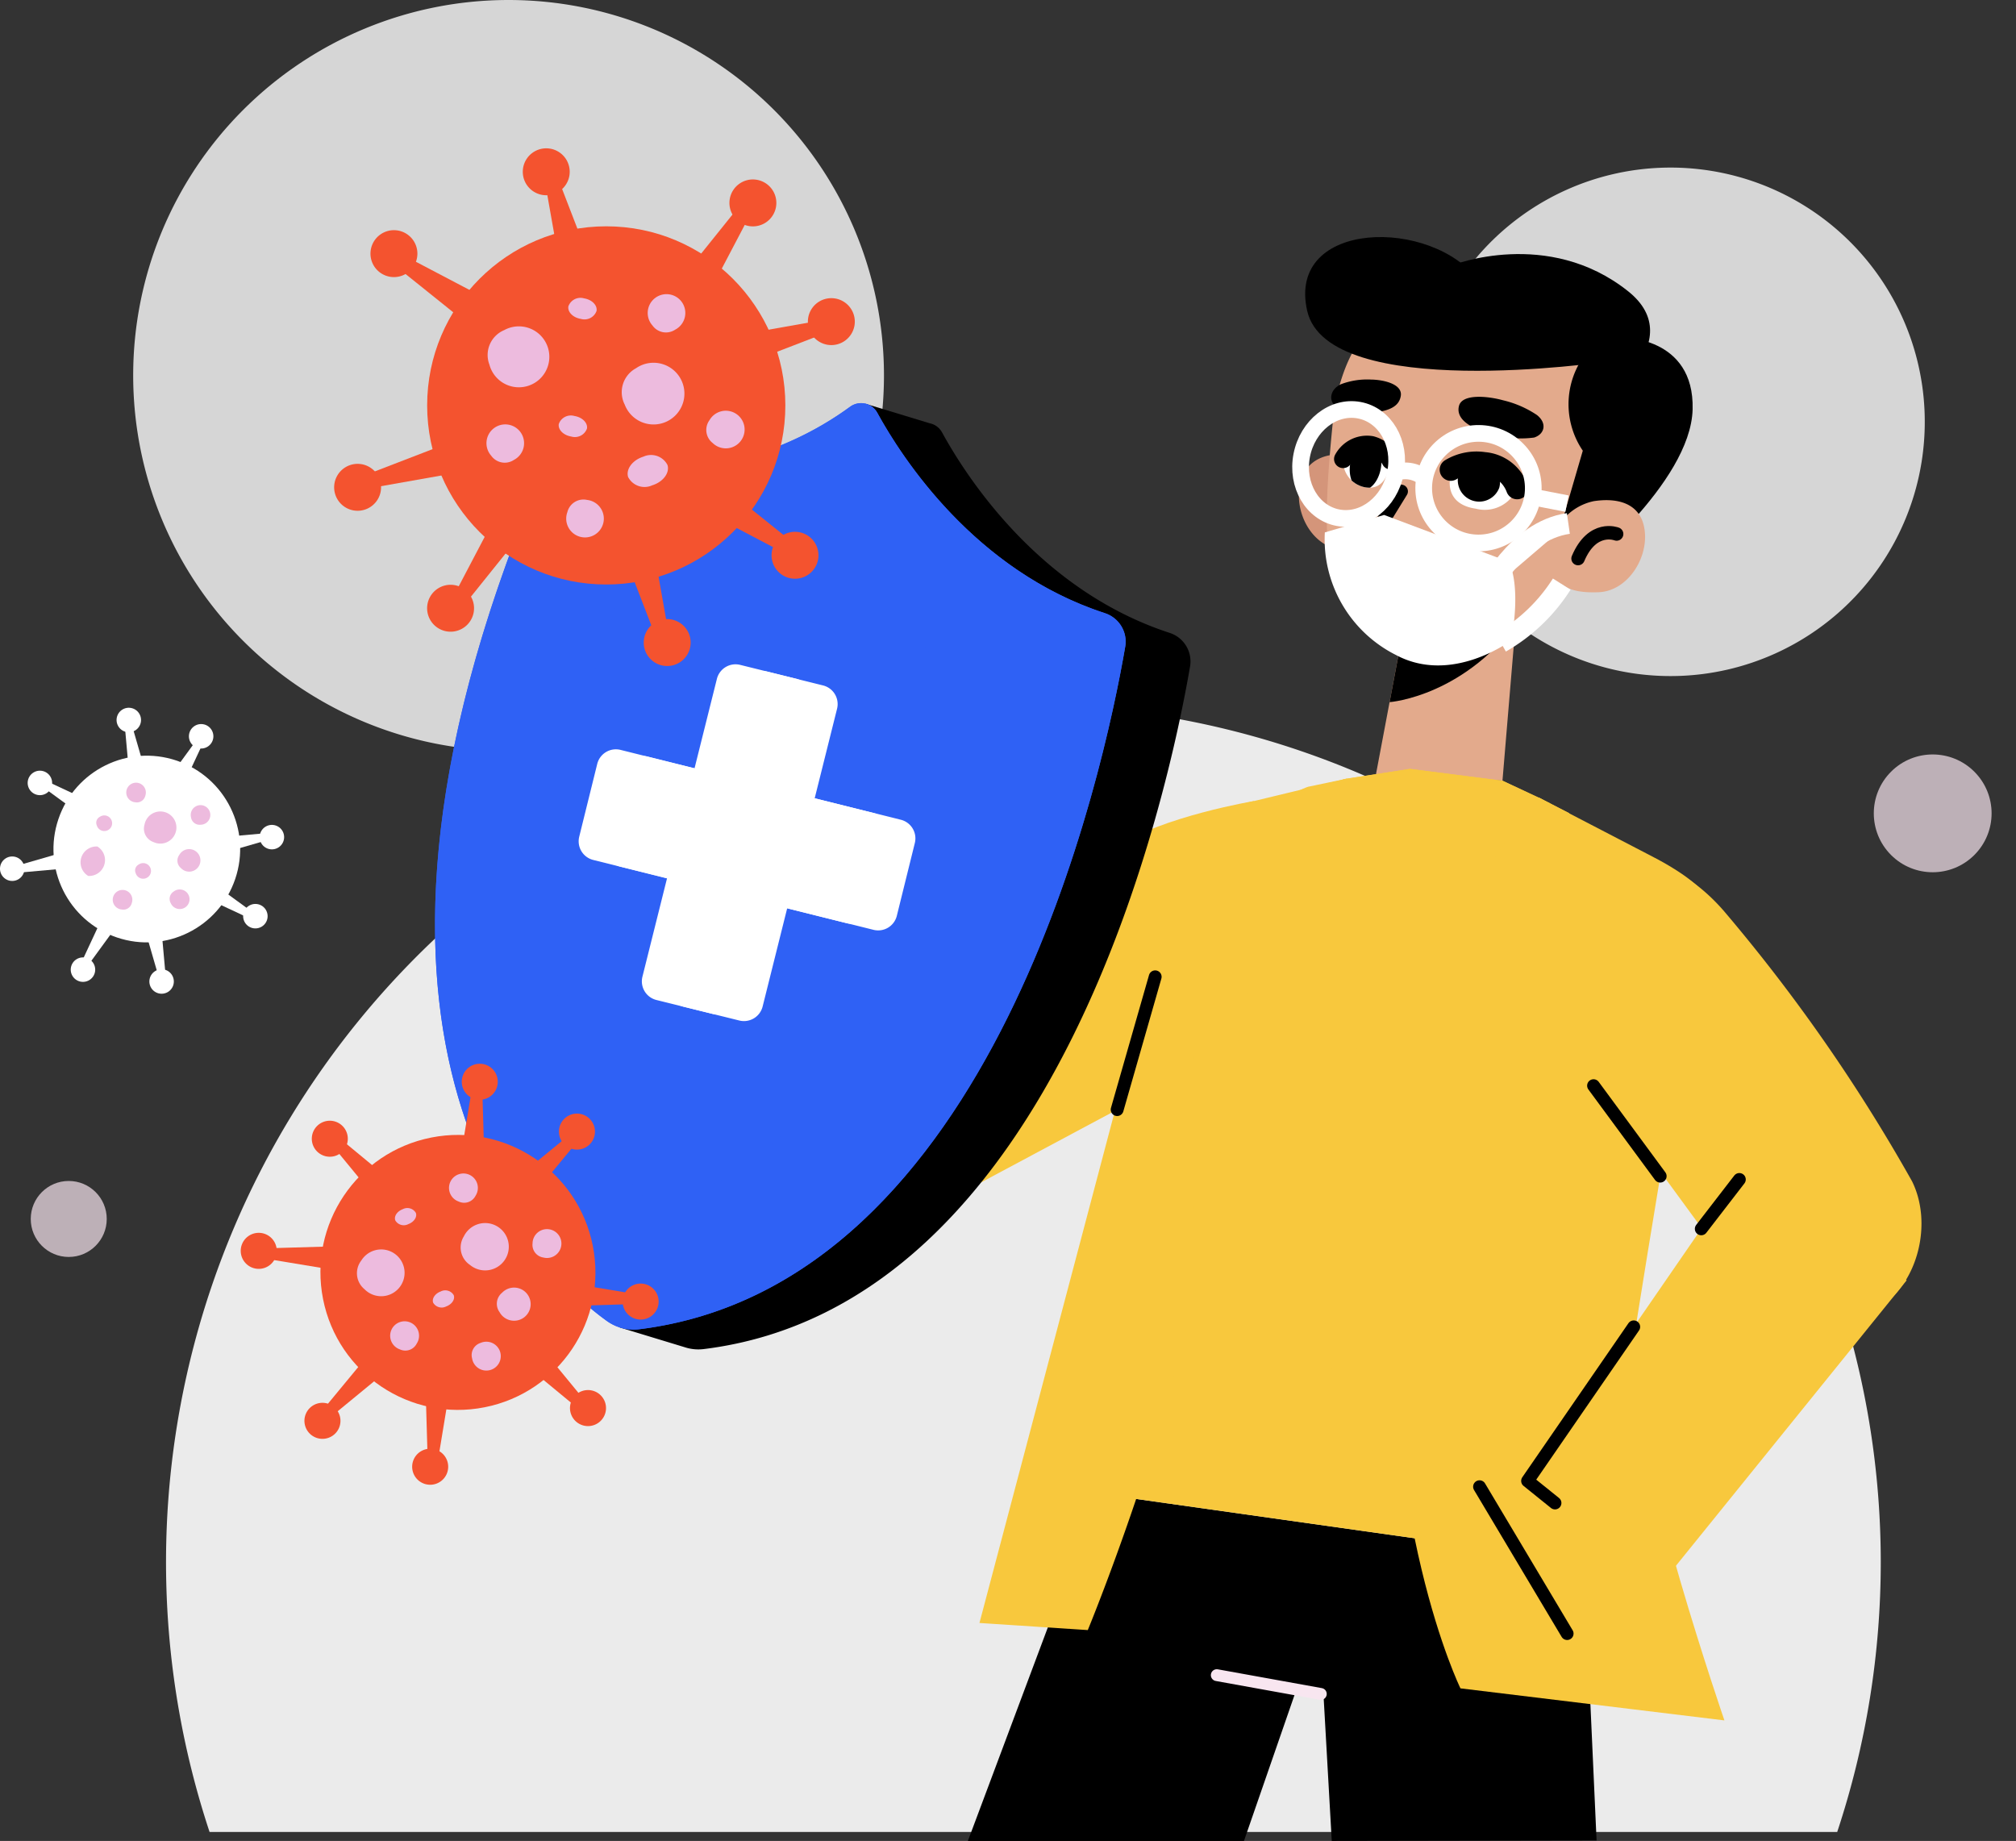 <svg xmlns="http://www.w3.org/2000/svg" xmlns:xlink="http://www.w3.org/1999/xlink" width="170.321" height="155.532" viewBox="0 0 170.321 155.532"><rect x="0" y="0" width="170.321" height="155.532" fill="#333333" stroke="none"/><defs><style>.a,.b,.c,.n{fill:#fff;}.b{opacity:0.9;}.c{opacity:0.8;}.d{fill:#f8e6f0;opacity:0.7;}.e,.i,.k,.m,.o,.q{fill:none;}.e{stroke:#f8e6f0;}.e,.i,.k,.m,.q,.r{stroke-linecap:round;stroke-linejoin:round;}.f{fill:#9d583b;}.g{fill:#d4957a;}.h{fill:#e3aa8c;}.i,.k,.m,.q,.r{stroke:#000;}.i{stroke-width:1.138px;}.j{clip-path:url(#a);}.k{stroke-width:1.873px;}.l{clip-path:url(#b);}.m{stroke-width:1.532px;}.n,.o{stroke:#fff;}.n,.o,.t{stroke-miterlimit:10;}.n{stroke-width:1.765px;}.o{stroke-width:1.41px;}.p,.r{fill:#f8c83d;}.q,.r{stroke-width:1.084px;}.s,.t{fill:#2f61f5;}.u{fill:#f4532f;}.v{fill:#edbbde;}.w,.x{stroke:none;}.x{fill:#2f61f5;}</style><clipPath id="a"><path class="a" d="M345.411,141.693s.285-1.645,3.063-.953c2.494.621,2.576,1.929,2.576,1.929a2.96,2.96,0,0,1-3.483,1.733C344.789,144,345.411,141.693,345.411,141.693Z" transform="translate(-345.352 -140.57)"/></clipPath><clipPath id="b"><path class="a" d="M325.041,138.438s.272-1.6-1.7-1.734a1.974,1.974,0,0,0-2.18,1.069,2.287,2.287,0,0,0,1.772,2.369C324.826,140.542,325.041,138.438,325.041,138.438Z" transform="translate(-321.163 -136.695)"/></clipPath></defs><g transform="translate(2.598 0)"><g transform="translate(11.429 59.5)"><path class="b" d="M200.956,269.666A72.434,72.434,0,1,0,59.766,292.505H197.277A72.354,72.354,0,0,0,200.956,269.666Z" transform="translate(-56.088 -197.232)"/></g><path class="c" d="M31.715,0A31.715,31.715,0,1,1,0,31.715,31.715,31.715,0,0,1,31.715,0Z" transform="translate(8.654)"/><path class="c" d="M21.48,0A21.48,21.48,0,1,1,0,21.48,21.48,21.48,0,0,1,21.48,0Z" transform="translate(113.84 53.327) rotate(-80.613)"/><circle class="d" cx="4.976" cy="4.976" r="4.976" transform="translate(153.648 68.716) rotate(-45)"/><ellipse class="d" cx="3.21" cy="3.21" rx="3.21" ry="3.21" transform="translate(0 99.774)"/></g><g transform="translate(0 12.531)"><g transform="translate(81.771 113.653)"><path d="M247.017,374.323l-10.99,29.348h23.325l4.417-12.752,2.3.373.7,12.378,22.373-.039-1.064-23.512Z" transform="translate(-236.027 -374.323)"/><line class="e" x1="8.789" y1="1.588" transform="translate(21.028 15.341)"/></g><g transform="translate(109.734 7.5)"><path class="f" d="M345.513,113.418c-1.123,7.037-10.792,11.555-15.8,10.543-6.985-1.411-11.831-7.738-10.708-14.775a12.9,12.9,0,0,1,14.776-10.708C340.815,99.6,346.79,105.416,345.513,113.418Z" transform="translate(-315.968 -94.932)"/><g transform="translate(0 18.354)"><path class="g" d="M319.236,143.6a3.89,3.89,0,0,1-4.858,2.924c-2.268-.46-3.622-3.164-3.162-5.432s2.478-2.892,4.746-2.432A4.19,4.19,0,0,1,319.236,143.6Z" transform="translate(-311.127 -138.522)"/></g><path class="h" d="M340.759,166.3l-1.443,17.227-10.685-.553,2.843-15.07Z" transform="translate(-322.114 -137.605)"/><path d="M331.714,182.111s6.536-.463,11.335-7.5l-10.076.826Z" transform="translate(-324.048 -142.822)"/><path class="h" d="M328.313,102.232s-9.128-1.156-10.349,10.883-.324,15.435,4.05,18.706c3.931,2.94,9.744,1.808,13.672-2.766a18.3,18.3,0,0,0,3.491-6.947l1.208-3S346.6,104.208,328.313,102.232Z" transform="translate(-315.105 -97.372)"/><path d="M337.9,99.771s-23.413,3.425-25.167-4.314,10.622-7.9,14.5-2.507C327.233,92.951,335.6,94.634,337.9,99.771Z" transform="translate(-312.031 -89.231)"/><path d="M373.166,114.042a7,7,0,0,0-.776,8.807l-1.875,6.431,1.4.866,3.133-3.655,1.274-7.981Z" transform="translate(-348.402 -104.803)"/><path d="M345.893,94.03s8.089-3.217,14.875,2.195c5.339,4.259-2.561,9.6-2.561,9.6l-1.3-5.154-6.983-3.144Z" transform="translate(-332.948 -91.647)"/><path d="M378.07,112s6.212-.136,6.047,6.082-9.7,13.8-9.7,13.8Z" transform="translate(-350.851 -103.523)"/><g transform="translate(21.226 22.224)"><path class="h" d="M368.138,153.487c.134,2.31,1.079,3.333,4.11,3.207,2.312-.1,4.034-2.619,3.9-4.929s-1.878-3.13-4.317-2.766A4.636,4.636,0,0,0,368.138,153.487Z" transform="translate(-368.132 -148.916)"/><path class="i" d="M377.734,156.419s-2.038-.809-3.258,2.076" transform="translate(-372.114 -153.56)"/></g><g transform="translate(0.145 12.029)"><g transform="translate(2.588)"><path class="i" d="M331.253,146.927l-1.834,2.976,1.4,1.1" transform="translate(-325.341 -137.474)"/><g transform="translate(10.01 7.034)"><g transform="translate(0 0.052)"><path class="a" d="M345.411,141.693s.285-1.645,3.063-.953c2.494.621,2.576,1.929,2.576,1.929a2.96,2.96,0,0,1-3.483,1.733C344.789,144,345.411,141.693,345.411,141.693Z" transform="translate(-345.352 -140.57)"/><g class="j"><path d="M350.627,141.984a1.81,1.81,0,1,1-1.392-2.419A1.983,1.983,0,0,1,350.627,141.984Z" transform="translate(-346.439 -139.925)"/></g></g><path class="k" d="M345.591,141.021a4.2,4.2,0,0,1,2.8-.557,3.267,3.267,0,0,1,2.809,2.117" transform="translate(-345.502 -140.429)"/></g><g transform="translate(1.004 5.482)"><g transform="translate(0 0.162)"><path class="a" d="M325.041,138.438s.272-1.6-1.7-1.734a1.974,1.974,0,0,0-2.18,1.069,2.287,2.287,0,0,0,1.772,2.369C324.826,140.542,325.041,138.438,325.041,138.438Z" transform="translate(-321.163 -136.695)"/><g class="l"><path d="M322.716,137.367c-.2,1.137.225,2.158.938,2.28s1.45-.7,1.645-1.836-.225-2.157-.938-2.28S322.911,136.231,322.716,137.367Z" transform="translate(-322.108 -135.957)"/></g></g><path class="m" d="M325.186,137.617a2.6,2.6,0,0,0-1.637-1.295,2.289,2.289,0,0,0-2.381,1.178" transform="translate(-321.166 -136.261)"/></g><path d="M351.119,125.766a8.7,8.7,0,0,1,2.853,1.241c.879.688.665,1.615-.231,1.906a8.215,8.215,0,0,1-3.051-.162c-3.118-.7-3.5-1.791-3.295-2.526C347.683,125.192,349.848,125.413,351.119,125.766Z" transform="translate(-336.596 -124.007)"/><path d="M321.828,121.545a6.25,6.25,0,0,0-2.519.387c-.89.4-1.08,1.3-.542,1.8a4.261,4.261,0,0,0,2.26.651c2.606-.029,3.19-.72,3.316-1.444C324.52,121.921,322.876,121.556,321.828,121.545Z" transform="translate(-318.467 -121.537)"/></g><g transform="translate(2.049 11.445)"><path class="a" d="M317.02,153.75l5.008-1.475,10.526,3.955s1.087,1.718.222,6.634c0,0-4.988,3.8-9.76,1.237A10.928,10.928,0,0,1,317.02,153.75Z" transform="translate(-317.02 -152.275)"/><path class="n" d="M356.923,172.9a14.838,14.838,0,0,0,5.157-4.932" transform="translate(-342.065 -162.125)"/><path class="n" d="M353.743,160.118s2.469-5.267,6.9-5.906" transform="translate(-340.069 -153.491)"/></g><g transform="translate(0 2.535)"><circle class="o" cx="4.629" cy="4.629" r="4.629" transform="translate(10.366 11.242) rotate(-89.551)"/><path class="o" d="M319.539,133.672c-.487,2.51-2.655,4.22-4.843,3.82s-3.568-2.759-3.082-5.268,2.655-4.22,4.844-3.819S320.026,131.163,319.539,133.672Z" transform="translate(-311.517 -128.346)"/><path class="o" d="M333.062,142.418a2.525,2.525,0,0,1,2.461.464" transform="translate(-325.04 -137.092)"/><line class="o" x2="2.906" y2="0.564" transform="translate(19.601 7.39)"/></g></g></g><g transform="translate(65.652 52.428)"><path class="p" d="M291.9,209.892l-5.327.825c-7.728,3.226-13.421,6.588-14.374,13.329l-6.656,47.071,41.056,5.8.239-28.909,4.708-24.726c.665-3.5-5.622-9.262-8.749-10.961l-3.078-1.43Z" transform="translate(-238.432 -209.892)"/><g transform="translate(0 0.825)"><path class="p" d="M233.055,217.173s-7.8,1.305-11.663,3.883-28.656,19.026-28.656,19.026l4.922,15.9,23.808-12.73Z" transform="translate(-192.736 -215.287)"/><g transform="translate(17.097)"><path class="p" d="M269.695,212.109l-10.11,2.438a4.75,4.75,0,0,0-3.645,3.536l-17.287,65.359,9.153.6s8.875-21.461,10.71-38.15C261.455,219.173,269.695,212.109,269.695,212.109Z" transform="translate(-238.653 -212.109)"/><line class="q" y1="11.221" x2="3.214" transform="translate(11.633 16.741)"/><path class="p" d="M300.22,212.109l-3.281.687s-4.232,1.247-8.822,8.717l2.726,1.287-3.555,2.159.044,30.825s1.641-7.431,3.27-18.775C293.206,218.871,300.22,212.109,300.22,212.109Z" transform="translate(-269.178 -212.109)"/></g></g><g transform="translate(51.774 2.427)"><path class="p" d="M344.582,216.41s-11.144,11.984-12.328,36.623,5.7,38.632,5.7,38.632l22.3,2.707s-7.333-21.246-7.89-30.778c4.188-26.12,4.286-26.312,6.968-34.522.947-2.9.191-4.993-5.705-7.964Z" transform="translate(-331.993 -216.41)"/><path class="p" d="M344.373,216.41l2.555,1.309-1.237,9.731-4.936.583,3.451,5.832-12.233,28.618S329.268,234.052,344.373,216.41Z" transform="translate(-331.784 -216.41)"/><g transform="translate(7.572 5.16)"><g transform="translate(6.479)"><path class="p" d="M383.7,234.706a144.573,144.573,0,0,1,15.884,22.823c1.727,3.492.553,8.493-2.7,10.642h0c-3.807,2.518-9.655,1.823-11.794-2.209l-13.833-18.9c-2.161-4.075-2.894-14.1,1.265-16.094h0C376.534,229.047,380.794,231.341,383.7,234.706Z" transform="translate(-369.52 -230.269)"/><line class="q" x1="5.631" y1="7.645" transform="translate(3.153 19.176)"/></g><g transform="translate(0 26.561)"><g transform="translate(0 26.498)"><path class="p" d="M365.141,380.372l2.976-3.9-5.693-3.708-2.38,3.415-3.19-.831,5.639,9.824Z" transform="translate(-355.091 -372.765)"/><line class="q" x1="7.401" y1="12.408"/></g><g transform="translate(4.059)"><path class="p" d="M395.048,310.663,374.123,336.55l-11.1-8.941,17.92-26.007Z" transform="translate(-363.021 -301.602)"/><path class="r" d="M371.989,336.493l-8.968,13.016,2.316,1.865" transform="translate(-363.021 -323.501)"/><line class="q" y1="4.172" x2="3.217" transform="translate(14.674 0.54)"/></g></g></g></g><g transform="translate(44.327 0)"><path class="p" d="M339.316,210.889l-10.024,3.852-.661-4.4,2.866-.444,7.819,1Z" transform="translate(-322.358 -209.893)"/><g transform="translate(0 0.444)"><g transform="translate(1.405)"><path class="p" d="M330.406,216.421l2.448,5.875,11.6-7.81-4.028-1.917Z" transform="translate(-324.876 -212.016)"/><path class="p" d="M321.085,215.489l-5.53,2.887,2.1-6.863,2.765-.428Z" transform="translate(-315.555 -211.085)"/></g><g transform="translate(0 4.405)"><path class="p" d="M323.621,222.915l-4.025,2.1,1.435,3.151,4.326-1.086Z" transform="translate(-316.687 -222.915)"/><path class="p" d="M318.042,232.828s-7.068,21.336,7.874,43.443l-2.363,7.9-7.2-2.979s-10.265-24.973-.017-48.48Z" transform="translate(-311.782 -229.067)"/></g></g></g></g><g transform="translate(36.752 21.528)"><path d="M186.408,146.4c-10.963-3.577-17.118-13.1-19.219-16.938a1.53,1.53,0,0,0-1.04-.766v0l-5.409-1.644-2.248,3.224-.161,2.233a34.5,34.5,0,0,1-17.144,1.567,2.54,2.54,0,0,0-2.753,1.52c-16.34,39.208-5.716,58.829,1.73,66.865l-.193,2.628,5.478,1.665a3.689,3.689,0,0,0,1.586.161c30.051-3.694,39.314-47.236,41.111-57.679A2.534,2.534,0,0,0,186.408,146.4Z" transform="translate(-124.355 -126.994)"/><path class="s" d="M152.478,127.706c2.1,3.838,8.256,13.361,19.219,16.938a2.534,2.534,0,0,1,1.737,2.834c-1.8,10.442-11.059,53.984-41.111,57.678a3.87,3.87,0,0,1-2.732-.741c-5.59-4.047-25.809-22.729-5.867-70.578a2.539,2.539,0,0,1,2.753-1.52c4.254.683,14.726,1.463,23.717-5.108A1.555,1.555,0,0,1,152.478,127.706Z" transform="translate(-115.121 -126.906)"/><g class="t" transform="translate(-115.121 -126.906)"><path class="w" d="M 132.197 200.16 C 129.779 198.33 124.581 193.49 121.854 184.157 C 120.201 178.501 119.708 172.041 120.389 164.957 C 121.188 156.641 123.614 147.406 127.602 137.48 C 128.867 137.618 130.411 137.727 132.132 137.727 C 135.56 137.727 138.891 137.305 142.033 136.472 C 144.869 135.72 147.54 134.634 150.013 133.232 C 151.309 135.197 153.016 137.458 155.177 139.712 C 159.058 143.759 163.42 146.759 168.169 148.649 C 167.026 154.585 164.34 165.953 159.026 176.632 C 155.749 183.216 151.968 188.526 147.788 192.414 C 145.467 194.573 142.989 196.318 140.424 197.598 C 137.83 198.894 135.064 199.755 132.197 200.16 Z"/><path class="x" d="M 148.447 139.523 C 143.463 141.614 137.944 142.697 132.132 142.697 C 131.718 142.697 131.313 142.692 130.918 142.681 C 118.723 175.522 128.638 190.027 133.61 194.83 C 151.444 190.42 159.622 163.716 162.47 151.473 C 156.278 148.173 151.659 143.585 148.447 139.523 M 151.12 126.906 C 151.664 126.906 152.195 127.188 152.478 127.706 C 154.579 131.544 160.734 141.067 171.697 144.644 C 172.901 145.037 173.649 146.229 173.434 147.477 C 171.638 157.919 162.375 201.461 132.324 205.155 C 132.178 205.173 132.033 205.182 131.888 205.182 C 131.066 205.182 130.264 204.901 129.591 204.414 C 124.001 200.367 103.783 181.685 123.724 133.836 C 124.122 132.88 125.057 132.284 126.068 132.284 C 126.203 132.284 126.34 132.294 126.477 132.316 C 127.822 132.532 129.788 132.758 132.132 132.758 C 137.203 132.758 144.045 131.702 150.194 127.209 C 150.475 127.004 150.8 126.906 151.12 126.906 Z"/></g><g transform="translate(12.135 22.065)"><g transform="translate(2.28 0.564)"><path class="a" d="M174.127,217.209l-4.721-1.168a1.624,1.624,0,0,1-1.186-1.967l6.29-25.161a1.624,1.624,0,0,1,1.967-1.186L181.2,188.9a1.624,1.624,0,0,1,1.186,1.967l-6.29,25.161A1.625,1.625,0,0,1,174.127,217.209Z" transform="translate(-162.833 -187.679)"/><path class="a" d="M179.955,214.322l-1.521,6.148a1.624,1.624,0,0,1-1.966,1.186l-21.4-5.34a1.624,1.624,0,0,1-1.186-1.966L155.4,208.2a1.624,1.624,0,0,1,1.967-1.186l21.4,5.339A1.624,1.624,0,0,1,179.955,214.322Z" transform="translate(-153.833 -199.786)"/></g><path class="a" d="M168.006,215.694l-4.721-1.168a1.624,1.624,0,0,1-1.186-1.967l6.291-25.161a1.624,1.624,0,0,1,1.966-1.186l4.721,1.168a1.624,1.624,0,0,1,1.186,1.966l-6.29,25.161A1.624,1.624,0,0,1,168.006,215.694Z" transform="translate(-156.711 -186.164)"/><path class="a" d="M173.833,212.807l-1.521,6.148a1.624,1.624,0,0,1-1.966,1.186l-21.4-5.34a1.624,1.624,0,0,1-1.186-1.966l1.521-6.148a1.624,1.624,0,0,1,1.967-1.186l21.4,5.339A1.624,1.624,0,0,1,173.833,212.807Z" transform="translate(-147.711 -198.271)"/></g></g><g transform="translate(28.23)"><g transform="translate(34.856 12.659)"><path class="u" d="M186.529,111.762l5.188-2-.437-1.227-5.434.962Z" transform="translate(-185.845 -106.507)"/><path class="u" d="M201.4,107.027a1.982,1.982,0,1,1,2.263-1.654A1.982,1.982,0,0,1,201.4,107.027Z" transform="translate(-194.555 -103.086)"/></g><g transform="translate(32.431 29.3)"><path class="u" d="M180.671,147.779l4.336,3.48-.789,1.037-4.886-2.566Z" transform="translate(-179.332 -147.779)"/><path class="u" d="M193.767,156.126a1.982,1.982,0,1,0,1.654,2.263A1.983,1.983,0,0,0,193.767,156.126Z" transform="translate(-186.957 -153.003)"/></g><g transform="translate(0 25.364)"><path class="u" d="M106.176,137.207l-5.188,2,.437,1.227,5.434-.962Z" transform="translate(-97.729 -137.207)"/><path class="u" d="M94.521,140.7a1.982,1.982,0,1,1-2.263,1.654A1.982,1.982,0,0,1,94.521,140.7Z" transform="translate(-92.234 -139.383)"/></g><g transform="translate(3.069 6.914)"><path class="u" d="M112.365,99.016l-4.336-3.48.789-1.037,4.886,2.566Z" transform="translate(-105.216 -91.952)"/><path class="u" d="M102.153,91.6a1.982,1.982,0,1,0-1.654-2.263A1.982,1.982,0,0,0,102.153,91.6Z" transform="translate(-100.475 -87.658)"/></g><g transform="translate(24.863 34.606)"><path class="u" d="M159.007,162.713l2,5.188,1.227-.437-.962-5.435Z" transform="translate(-159.007 -162.029)"/><path class="u" d="M162.5,177.584a1.982,1.982,0,1,1,1.654,2.263A1.982,1.982,0,0,1,162.5,177.584Z" transform="translate(-161.184 -170.739)"/></g><g transform="translate(7.855 32.351)"><path class="u" d="M124.687,157.311l-3.48,4.336-1.037-.789,2.566-4.886Z" transform="translate(-117.623 -155.972)"/><path class="u" d="M117.27,170.407a1.982,1.982,0,1,0-2.263,1.654A1.983,1.983,0,0,0,117.27,170.407Z" transform="translate(-113.329 -163.597)"/></g><g transform="translate(30.296 2.63)"><path class="u" d="M173.6,88.043l3.48-4.336,1.037.789-2.566,4.886Z" transform="translate(-173.599 -80.894)"/><path class="u" d="M181.947,77.831a1.982,1.982,0,1,0,2.263-1.654A1.982,1.982,0,0,0,181.947,77.831Z" transform="translate(-178.824 -76.153)"/></g><g transform="translate(15.937)"><path class="u" d="M143.712,83.032l-2-5.188-1.227.437.962,5.434Z" transform="translate(-138.457 -74.584)"/><path class="u" d="M138.977,71.376a1.982,1.982,0,1,1-1.654-2.263A1.982,1.982,0,0,1,138.977,71.376Z" transform="translate(-135.036 -69.089)"/></g><ellipse class="u" cx="15.131" cy="15.131" rx="15.131" ry="15.131" transform="translate(7.858 6.589)"/><g transform="translate(12.807 12.656)"><path class="v" d="M127.139,112.613a2.574,2.574,0,1,0,1.244-2.914A2.275,2.275,0,0,0,127.139,112.613Z" transform="translate(-126.827 -106.993)"/><path class="v" d="M177.247,131.245a1.589,1.589,0,1,0-.269-1.937A1.4,1.4,0,0,0,177.247,131.245Z" transform="translate(-158.071 -119.001)"/><path class="v" d="M157.68,121.138a2.607,2.607,0,1,0,.947-3.066A2.3,2.3,0,0,0,157.68,121.138Z" transform="translate(-145.938 -112.144)"/><path class="v" d="M145.144,149.876a1.589,1.589,0,1,0,1.662-1.031A1.4,1.4,0,0,0,145.144,149.876Z" transform="translate(-138.247 -131.796)"/><path class="v" d="M129.016,135.472a1.589,1.589,0,1,0-1.924-.354A1.4,1.4,0,0,0,129.016,135.472Z" transform="translate(-126.63 -121.806)"/><path class="v" d="M165.6,105.922a1.589,1.589,0,1,0-1.923-.354A1.4,1.4,0,0,0,165.6,105.922Z" transform="translate(-149.592 -103.259)"/><path class="v" d="M145.368,103.774c-.077.479.394.952,1.051,1.058a1.082,1.082,0,0,0,1.33-.675c.077-.479-.394-.952-1.051-1.058A1.083,1.083,0,0,0,145.368,103.774Z" transform="translate(-138.386 -103.078)"/><path class="v" d="M158.868,140.6a1.56,1.56,0,0,0,2.034.7c.918-.282,1.5-1.053,1.29-1.721a1.561,1.561,0,0,0-2.034-.7C159.241,139.164,158.663,139.934,158.868,140.6Z" transform="translate(-146.838 -125.485)"/><path class="v" d="M143.192,130.466c-.077.479.394.952,1.051,1.058a1.082,1.082,0,0,0,1.33-.675c.077-.479-.394-.952-1.051-1.058A1.081,1.081,0,0,0,143.192,130.466Z" transform="translate(-137.02 -119.831)"/></g></g><g transform="translate(20.338 77.339)"><g transform="translate(24.003 4.212)"><path class="u" d="M136.812,297.961l2.718-3.291-.755-.656L135.5,296.7Z" transform="translate(-135.502 -291.815)"/><path class="u" d="M145.294,291.055a1.522,1.522,0,1,1,.891-1.959A1.521,1.521,0,0,1,145.294,291.055Z" transform="translate(-140.357 -288.108)"/></g><g transform="translate(28.255 18.573)"><path class="u" d="M147.085,326.86l4.211.694-.138.991-4.235.123Z" transform="translate(-146.923 -326.791)"/><path class="u" d="M158.679,326.773a1.521,1.521,0,1,0,1.959.891A1.521,1.521,0,0,0,158.679,326.773Z" transform="translate(-153.682 -326.676)"/></g><g transform="translate(5.382 25.544)"><path class="u" d="M93.3,345.4l-2.718,3.291.755.656,3.273-2.69Z" transform="translate(-88.689 -345.399)"/><path class="u" d="M86.48,353.829a1.522,1.522,0,1,1-.891,1.959A1.521,1.521,0,0,1,86.48,353.829Z" transform="translate(-85.492 -350.629)"/></g><g transform="translate(0 14.286)"><path class="u" d="M82.45,320.106l-4.211-.695.138-.991,4.235-.123Z" transform="translate(-75.558 -317.131)"/><path class="u" d="M73.095,318.111a1.522,1.522,0,1,0-1.959-.891A1.521,1.521,0,0,0,73.095,318.111Z" transform="translate(-71.039 -315.164)"/></g><g transform="translate(24.715 24.692)"><path class="u" d="M137.414,344.421l3.291,2.717.656-.755-2.69-3.273Z" transform="translate(-137.414 -343.111)"/><path class="u" d="M145.843,352.9a1.522,1.522,0,1,1,1.959.891A1.521,1.521,0,0,1,145.843,352.9Z" transform="translate(-142.644 -347.966)"/></g><g transform="translate(14.484 28.516)"><path class="u" d="M114.881,353.54l-.695,4.211-.991-.138-.123-4.235Z" transform="translate(-111.906 -353.379)"/><path class="u" d="M112.886,365.135a1.522,1.522,0,1,0-.891,1.959A1.522,1.522,0,0,0,112.886,365.135Z" transform="translate(-109.939 -360.137)"/></g><g transform="translate(18.673)"><path class="u" d="M121.373,288.205l.695-4.211.991.138.123,4.235Z" transform="translate(-121.304 -281.314)"/><circle class="u" cx="1.522" cy="1.522" r="1.522"/></g><g transform="translate(6.004 4.815)"><path class="u" d="M97.018,297.538l-3.291-2.718-.656.755,2.69,3.273Z" transform="translate(-90.872 -292.924)"/><path class="u" d="M90.111,290.715a1.521,1.521,0,1,1-1.959-.891A1.521,1.521,0,0,1,90.111,290.715Z" transform="translate(-87.165 -289.727)"/></g><ellipse class="u" cx="11.615" cy="11.615" rx="11.615" ry="11.615" transform="translate(4.702 8.489) rotate(-11.187)"/><g transform="translate(9.835 9.814)"><path class="v" d="M98.069,322.14a1.976,1.976,0,1,0-.265-2.418A1.747,1.747,0,0,0,98.069,322.14Z" transform="translate(-97.453 -312.91)"/><path class="v" d="M138.164,316.772a1.219,1.219,0,1,0-.909-1.194A1.078,1.078,0,0,0,138.164,316.772Z" transform="translate(-122.435 -310.215)"/><path class="v" d="M121.771,316.346a2,2,0,1,0-.521-2.407A1.769,1.769,0,0,0,121.771,316.346Z" transform="translate(-112.238 -309.163)"/><path class="v" d="M123.439,341.245a1.219,1.219,0,1,0,.723-1.316A1.078,1.078,0,0,0,123.439,341.245Z" transform="translate(-113.726 -326.16)"/><path class="v" d="M107.132,338.037a1.22,1.22,0,1,0-1.42.488A1.079,1.079,0,0,0,107.132,338.037Z" transform="translate(-102.099 -324.206)"/><path class="v" d="M120.476,304.494a1.219,1.219,0,1,0-1.42.487A1.078,1.078,0,0,0,120.476,304.494Z" transform="translate(-110.474 -303.152)"/><path class="v" d="M106.059,310.614a.83.83,0,0,0,1.1.312c.48-.177.764-.6.635-.952a.831.831,0,0,0-1.1-.312C106.214,309.839,105.93,310.265,106.059,310.614Z" transform="translate(-102.835 -307.19)"/><path class="v" d="M129.362,329.536a1.4,1.4,0,1,0,.215-1.637A1.2,1.2,0,0,0,129.362,329.536Z" transform="translate(-117.331 -318.366)"/><path class="v" d="M114.655,329.288a.831.831,0,0,0,1.1.312c.48-.177.764-.6.635-.952a.831.831,0,0,0-1.1-.312C114.81,328.513,114.526,328.939,114.655,329.288Z" transform="translate(-108.23 -318.91)"/></g></g><g transform="translate(0 47.265)"><g transform="translate(14.672 1.375)"><path class="a" d="M56.9,207.132l1.228-2.625-.608-.3-1.695,2.324Z" transform="translate(-55.822 -202.534)"/><path class="a" d="M60.91,201.6a1.033,1.033,0,1,1,.253-1.439A1.033,1.033,0,0,1,60.91,201.6Z" transform="translate(-57.995 -199.719)"/></g><g transform="translate(19.194 9.901)"><path class="a" d="M67.967,224.839l2.886-.259.078.675-2.763.8Z" transform="translate(-67.967 -223.85)"/><path class="a" d="M75.776,222.8a1.033,1.033,0,1,0,1.439.253A1.034,1.034,0,0,0,75.776,222.8Z" transform="translate(-72.592 -222.618)"/></g><g transform="translate(5.977 18.558)"><path class="a" d="M36.524,245.865,35.3,248.49l.608.3,1.695-2.324Z" transform="translate(-34.244 -245.865)"/><path class="a" d="M32.909,252.853a1.033,1.033,0,1,1-.253,1.439A1.033,1.033,0,0,1,32.909,252.853Z" transform="translate(-32.469 -250.133)"/></g><g transform="translate(0 12.424)"><path class="a" d="M24.339,230.608l-2.886.259-.078-.675,2.763-.8Z" transform="translate(-19.529 -229.391)"/><path class="a" d="M18.044,231.646a1.033,1.033,0,1,0-1.439-.253A1.033,1.033,0,0,0,18.044,231.646Z" transform="translate(-16.418 -229.627)"/></g><g transform="translate(18.011 15.284)"><path class="a" d="M64.788,238.148l2.625,1.228.3-.608-2.324-1.695Z" transform="translate(-64.788 -237.074)"/><path class="a" d="M71.776,242.162a1.033,1.033,0,1,1,1.439.253A1.034,1.034,0,0,1,71.776,242.162Z" transform="translate(-69.057 -239.246)"/></g><g transform="translate(12.48 19.349)"><path class="a" d="M51.15,247.991l.259,2.886-.675.078-.8-2.763Z" transform="translate(-49.933 -247.991)"/><path class="a" d="M52.188,255.8a1.033,1.033,0,1,0-.253,1.439A1.033,1.033,0,0,0,52.188,255.8Z" transform="translate(-50.169 -252.616)"/></g><g transform="translate(9.849)"><path class="a" d="M45.09,203.948l-.259-2.886.675-.078.8,2.763Z" transform="translate(-44.1 -199.138)"/><path class="a" d="M43.055,197.652a1.033,1.033,0,1,0,.253-1.439A1.033,1.033,0,0,0,43.055,197.652Z" transform="translate(-42.868 -196.026)"/></g><g transform="translate(2.338 5.317)"><path class="a" d="M30.112,214.362l-2.625-1.227-.3.608,2.324,1.695Z" transform="translate(-25.513 -212.081)"/><path class="a" d="M24.577,210.747a1.033,1.033,0,1,1-1.439-.253A1.033,1.033,0,0,1,24.577,210.747Z" transform="translate(-22.698 -210.307)"/></g><circle class="a" cx="7.886" cy="7.886" r="7.886" transform="matrix(0.321, -0.947, 0.947, 0.321, 2.404, 16.872)"/><g transform="translate(6.793 6.734)"><path class="v" d="M35.322,229.929a1.341,1.341,0,0,0,.772-2.486,1.341,1.341,0,0,0-.772,2.486Z" transform="translate(-34.662 -222.456)"/><path class="v" d="M60.5,219.912a.828.828,0,1,0-.8-.631A.732.732,0,0,0,60.5,219.912Z" transform="translate(-50.356 -216.764)"/><path class="v" d="M49.919,222.115a1.358,1.358,0,1,0-.751-1.494A1.2,1.2,0,0,0,49.919,222.115Z" transform="translate(-43.746 -217.503)"/><path class="v" d="M54.984,238.362a.828.828,0,1,0,.252-.988A.732.732,0,0,0,54.984,238.362Z" transform="translate(-47.35 -228.586)"/><path class="v" d="M43.628,239.122a.828.828,0,1,0-.851.562A.732.732,0,0,0,43.628,239.122Z" transform="translate(-39.283 -229.375)"/><path class="v" d="M46.7,214.8a.828.828,0,1,0-.851.562A.732.732,0,0,0,46.7,214.8Z" transform="translate(-41.213 -214.112)"/><path class="v" d="M38.284,221.263a.66.66,0,1,0,.255-.734A.564.564,0,0,0,38.284,221.263Z" transform="translate(-36.896 -218.05)"/><path class="v" d="M56.99,229.623a.952.952,0,1,0-.137-1.113A.813.813,0,0,0,56.99,229.623Z" transform="translate(-48.497 -222.813)"/><path class="v" d="M47.106,232.079a.66.66,0,1,0,.256-.734A.564.564,0,0,0,47.106,232.079Z" transform="translate(-42.434 -224.838)"/></g></g></g></svg>